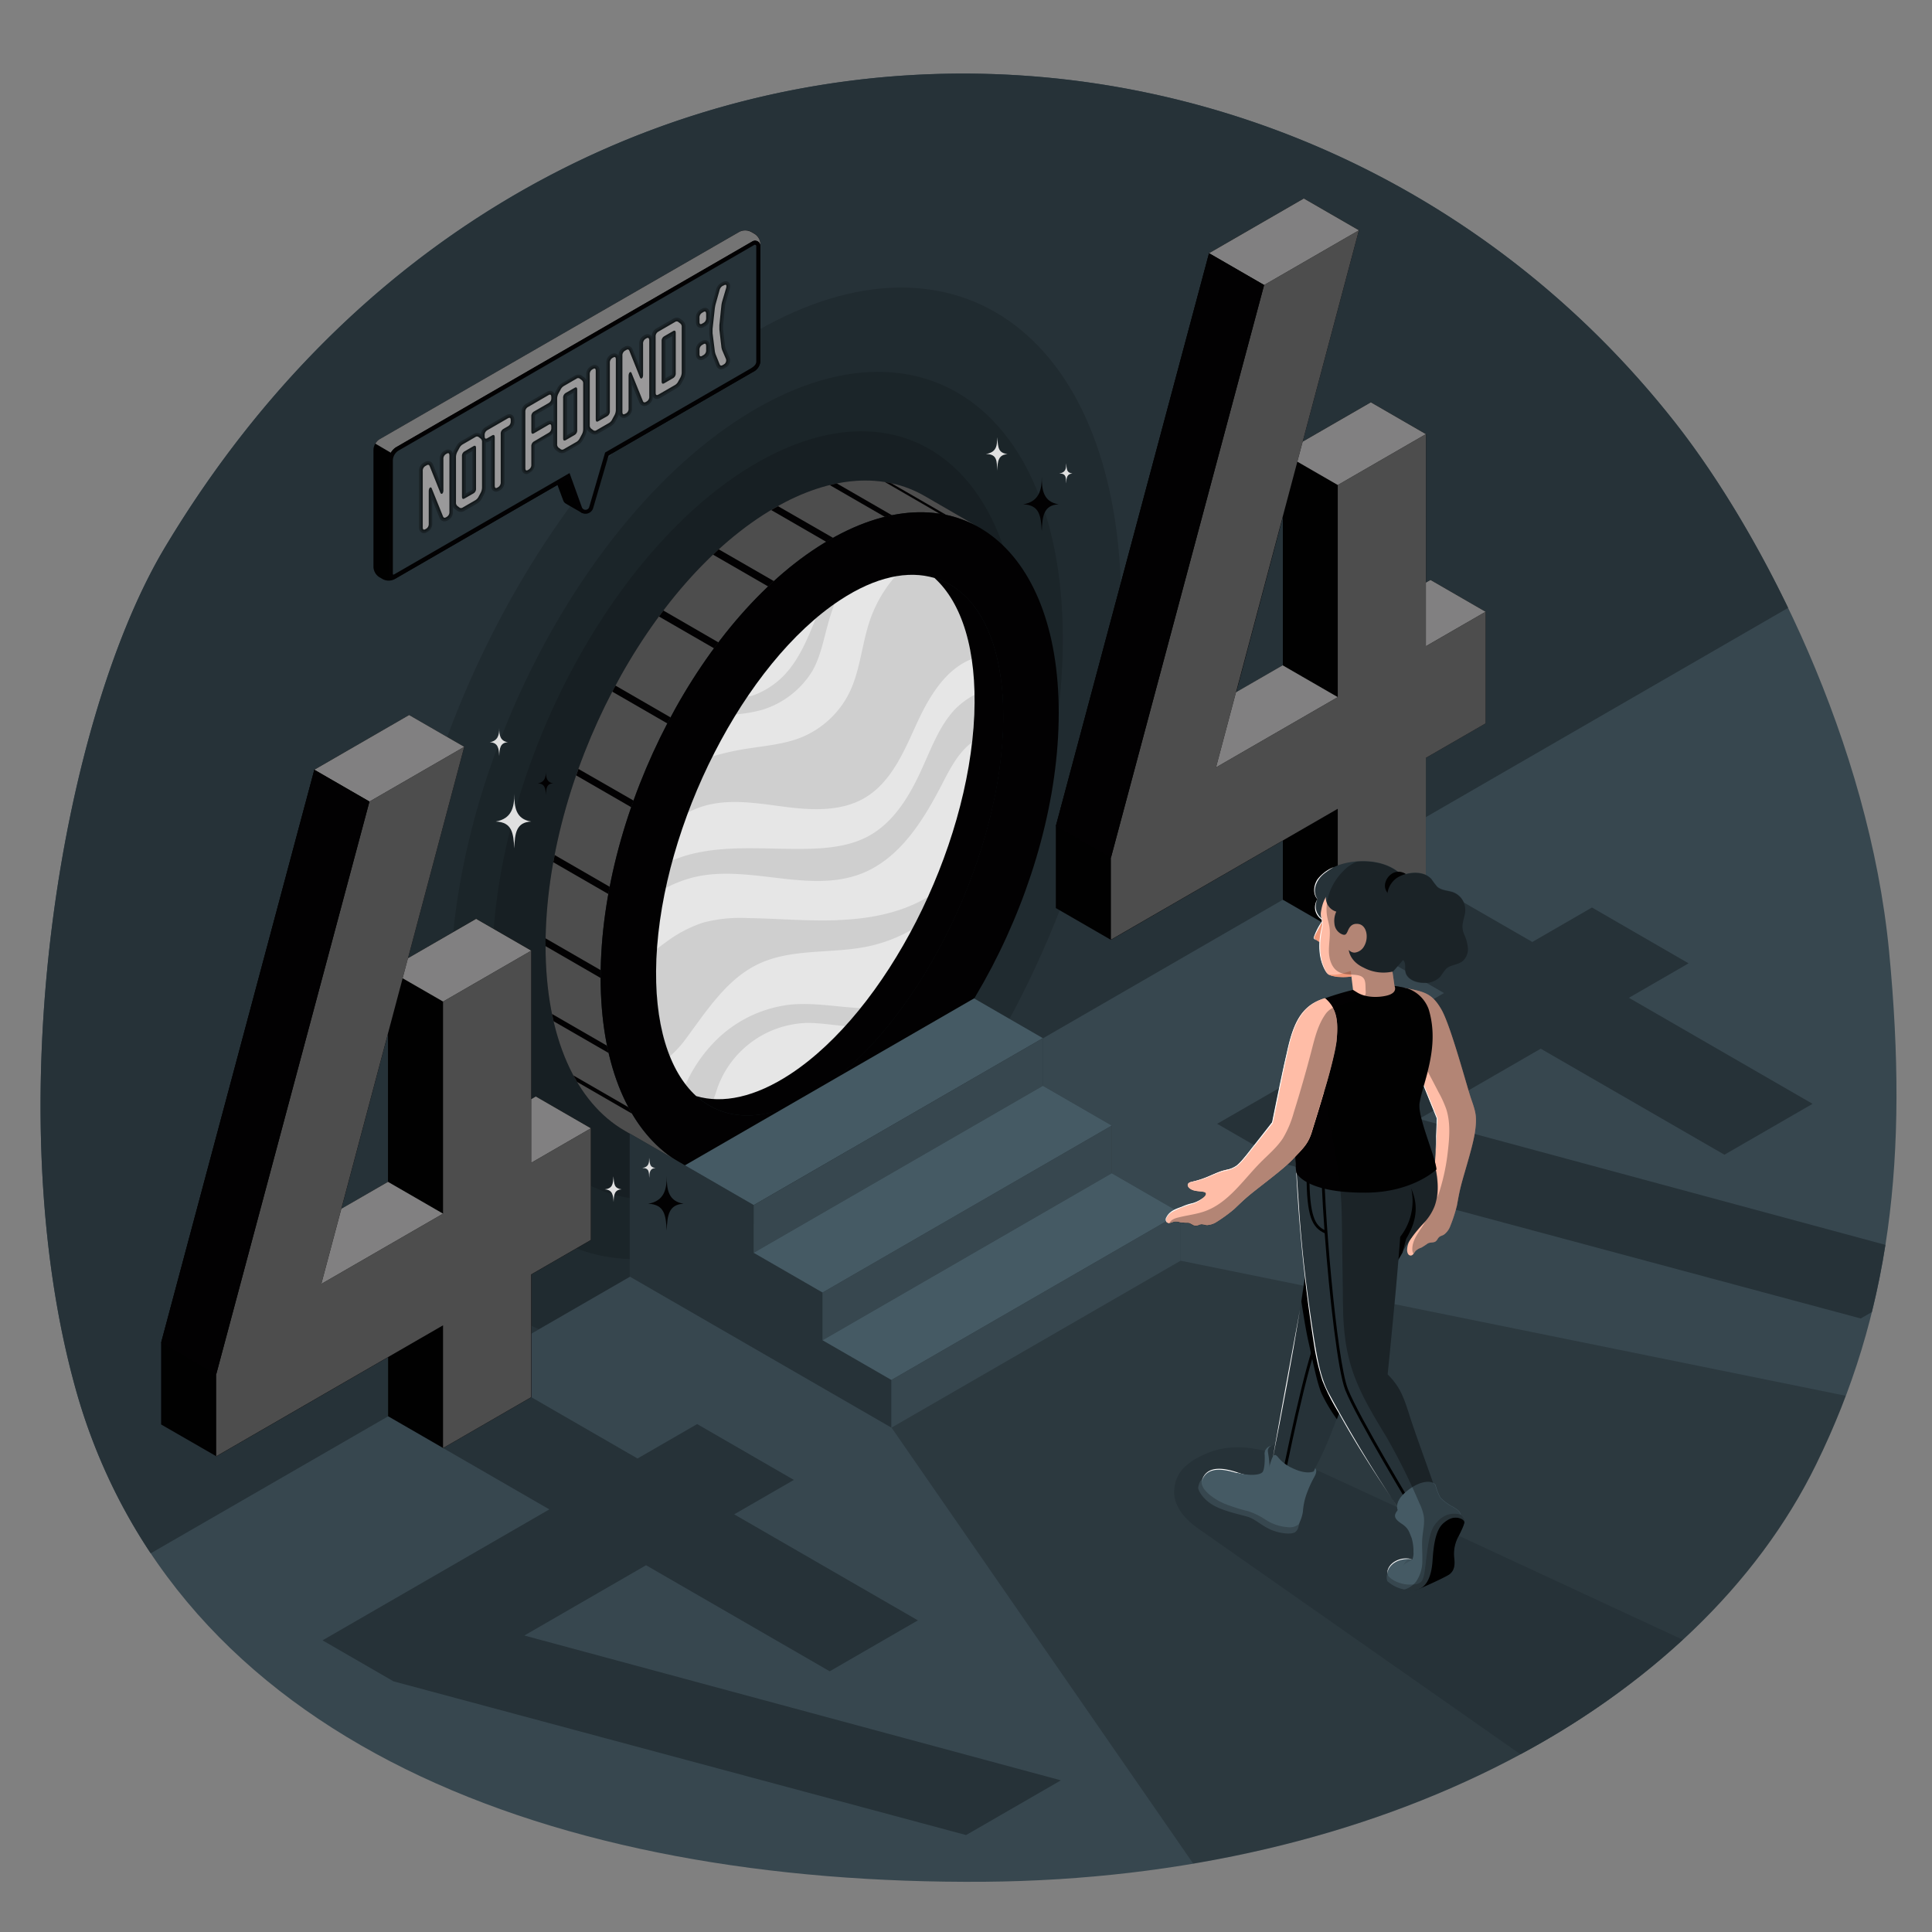 <svg xmlns="http://www.w3.org/2000/svg" viewBox="0 0 500 500"><rect x="0" y="0" width="500" height="500" fill="#808080" stroke="none"/><g id="freepik--Background--inject-34"><g id="freepik--background--inject-34"><path d="M488.89,246.17c-5.18-53.7-32.15-107.27-55.41-136.86C334.86-16.09,137-15.85,42.68,141.66,16.09,186.08-.6,284.85,19.15,357.9,44.42,451.4,144,487.81,254.74,487,358.21,486.15,439.57,441.16,470,379,489.09,340.13,494.07,299.87,488.89,246.17Z" style="fill:#37474f"></path><path d="M42.68,141.66C16.09,186.08-.6,284.85,19.15,357.9A148.64,148.64,0,0,0,39,402h0l110-63.47,93.7-54.09h0L462.76,157.32h0c-9.16-19-19.54-35.62-29.27-48C334.86-16.09,137-15.85,42.68,141.66Z" style="fill:#263238"></path></g></g><g id="freepik--Portal--inject-34"><g id="freepik--portal--inject-34"><path d="M305.54,326.27V313.93l-17.82-10.29V291.3L269.9,281V268.67l-17.81-10.29-77,42,20,11.49v12.34l17.82,10.28v12.35l17.82,10.28v12.35l78.06,112.81C386.09,469.23,445.1,429.87,470,379q4.32-8.82,7.69-17.77h0Z" style="fill:#020102;opacity:0.2"></path><path d="M195.78,85.7c-52.1,30-94.34,110.4-94.34,179.62,0,41.13,14.92,69.06,38,78.66l9.53-5.5,93.7-54.09h0l9.77-5.64c22.91-36.05,37.72-81,37.72-122C290.12,87.55,247.89,55.73,195.78,85.7Z" style="fill:#020102;opacity:0.15"></path><path d="M195.78,105.72c-43.78,25.2-79.27,92.76-79.27,150.93s35.49,84.91,79.27,59.73,79.28-92.77,79.28-150.94S239.57,80.53,195.78,105.72Z" style="fill:#020102;opacity:0.15"></path><path d="M195.78,119.83c-37.78,21.82-68.41,80.34-68.41,130.71s30.63,73.54,68.41,51.73,68.41-80.34,68.41-130.72S233.57,98,195.78,119.83Z" style="fill:#020102;opacity:0.15"></path><path d="M155.44,252.93c0-43.64,26.54-94.34,59.27-113.25,14.43-8.32,27.64-9.09,37.91-3.61l-13.31-7.7c-10.4-6-24-5.5-38.84,3.08-32.75,18.91-59.28,69.61-59.28,113.25,0,23.89,7.95,40.71,20.52,47.95,2.15,1.23,10.14,5.86,13.4,7.74C163,292.88,155.44,276.28,155.44,252.93Z" style="fill:#020102"></path><path d="M155.44,252.93c0-43.64,26.54-94.34,59.27-113.25,14.43-8.32,27.64-9.09,37.91-3.61l-13.31-7.7c-10.4-6-24-5.5-38.84,3.08-32.75,18.91-59.28,69.61-59.28,113.25,0,23.89,7.95,40.71,20.52,47.95,2.15,1.23,10.14,5.86,13.4,7.74C163,292.88,155.44,276.28,155.44,252.93Z" style="fill:#fff;opacity:0.3"></path><path d="M238,148.83c5.17,6.9,7.94,17.88,7.32,32.16-1.49,35-22.78,76.64-47.54,92.93-7.52,4.95-14.51,7-20.53,6.45,7.52,10,20.12,11.43,34.78,1.78,24.77-16.29,46.06-57.9,47.55-92.94C260.6,164.83,251.78,150.06,238,148.83Z" style="fill:#020102"></path><path d="M238,148.83c5.17,6.9,7.94,17.88,7.32,32.16-1.49,35-22.78,76.64-47.54,92.93-7.52,4.95-14.51,7-20.53,6.45,7.52,10,20.12,11.43,34.78,1.78,24.77-16.29,46.06-57.9,47.55-92.94C260.6,164.83,251.78,150.06,238,148.83Z" style="opacity:0.15"></path><path d="M170.54,159.55l14.25,8.23,1.14-1.53L171.68,158C171.29,158.53,170.92,159,170.54,159.55Z" style="fill:#020102"></path><path d="M164,207.21,149.7,199c-.2.55-.39,1.12-.58,1.68l14.25,8.23C163.57,208.33,163.75,207.76,164,207.21Z" style="fill:#020102"></path><path d="M229,124.74,243.26,133c.58.1,1.16.2,1.73.32l-14.26-8.23C230.16,124.94,229.58,124.83,229,124.74Z" style="fill:#020102"></path><path d="M157.45,231.38c.11-.62.23-1.25.35-1.87l-14.25-8.23c-.13.62-.25,1.24-.36,1.87Z" style="fill:#020102"></path><path d="M184.55,143.55l14.25,8.23c.49-.47,1-.94,1.48-1.39L186,142.16C185.53,142.61,185,143.08,184.55,143.55Z" style="fill:#020102"></path><path d="M157.52,272.52c-.13-.55-.25-1.11-.37-1.67l-.11-.25-14.18-8.19c.13.64.26,1.27.41,1.89Z" style="fill:#020102"></path><path d="M216.57,125.11c-.6.12-1.22.28-1.83.43L229,133.77c.62-.16,1.24-.3,1.85-.42Z" style="fill:#020102"></path><path d="M215.6,139.2,201.35,131c-.3.17-.59.31-.88.48l-.87.53,14.25,8.23.86-.53Z" style="fill:#020102"></path><path d="M158.46,179l14.25,8.23.84-1.56-14.25-8.23C159,177.94,158.73,178.46,158.46,179Z" style="fill:#020102"></path><path d="M163.57,288.22c-.32-.55-.62-1.1-.93-1.67l-14.24-8.22c.3.57.62,1.12.94,1.67Z" style="fill:#020102"></path><path d="M141.19,244.86l14.25,8.24v-.17c0-.61,0-1.24,0-1.86l-14.26-8.23c0,.62,0,1.25,0,1.86Z" style="fill:#020102"></path><path d="M214.71,139.68c-32.73,18.91-59.27,69.61-59.27,113.25s26.54,63.71,59.27,44.81S274,228.14,274,184.49,247.45,120.78,214.71,139.68Zm44.84,49.53c-1.49,35-22.78,76.64-47.55,92.93s-43.62,1.1-42.13-33.93,22.8-76.64,47.55-92.93S261.05,154.18,259.55,189.21Z" style="fill:#020102"></path><g style="opacity:0.15"><path d="M202.58,168.45c.48-.53.95-1.07,1.44-1.59l-3.75-16.47c-.5.45-1,.91-1.48,1.38Z"></path><path d="M213.84,140.2v17.66c.58-.45,1.16-.89,1.75-1.31V139.19l-.88.49Z"></path><path d="M225.89,150.84c.64-.25,1.28-.48,1.91-.68l3-16.82c-.61.12-1.23.26-1.85.41Z"></path><path d="M177.57,211.61l.63-1.66L164,207.2c-.2.56-.4,1.12-.59,1.68Z"></path><path d="M184.3,196l.8-1.6-11.56-8.74-.83,1.57Z"></path><path d="M271.57,163.53,259,175.32c.1.7.19,1.41.27,2.15l12.81-12C271.89,164.83,271.74,164.17,271.57,163.53Z"></path><path d="M170.3,242.5l-14.84,8.56c0,.63,0,1.25,0,1.87v.17l14.66-8.46C170.15,243.93,170.23,243.21,170.3,242.5Z"></path><path d="M172.7,228c.15-.63.31-1.26.46-1.9l-15.37,3.39c-.12.62-.24,1.25-.35,1.87Z"></path><path d="M237.7,148.82c.61.05,1.2.12,1.78.22L245,133.27c-.58-.12-1.16-.23-1.75-.33Z"></path><path d="M255.14,161.94c.28.59.55,1.21.81,1.84l10.3-13.87c-.31-.56-.64-1.1-1-1.63Z"></path><path d="M247.86,152.65c.47.36.93.74,1.38,1.15L257,138.94c-.47-.37-.94-.72-1.43-1.06Z"></path><path d="M192.67,181.44l1.08-1.63-7.83-13.57-1.14,1.54Z"></path><path d="M227.15,268.63c-.47.55-1,1.08-1.43,1.6l3.75,16.52c.5-.45,1-.94,1.48-1.41Z"></path><path d="M245.74,240.22c-.26.54-.53,1.07-.8,1.6l11.59,8.76.81-1.59Z"></path><path d="M237.28,255.2l-1.08,1.64,7.85,13.6c.38-.51.77-1,1.14-1.53Z"></path><path d="M252.42,224.23c-.2.56-.39,1.12-.6,1.67l14.2,2.74c.2-.56.39-1.12.58-1.68Z"></path><path d="M257.11,207.64c-.13.63-.26,1.26-.41,1.88L272,206.17c.11-.63.21-1.25.32-1.87Z"></path><path d="M274,182.65,259.44,191c0,.7-.09,1.4-.14,2.11L274,184.66v-.17C274,183.87,274,183.26,274,182.65Z"></path><path d="M215.59,297.21V279.57c-.58.45-1.17.89-1.75,1.31v17.36l.87-.5C215,297.57,215.3,297.38,215.59,297.21Z"></path><path d="M173.81,274.44c-.27-.61-.53-1.24-.78-1.9l-10.39,14c.3.57.62,1.13.94,1.67Z"></path><path d="M180.94,284.29c-.46-.38-.91-.78-1.35-1.21L171.79,298c.46.38.93.74,1.41,1.09Z"></path><path d="M203.2,286.73c-.64.24-1.27.45-1.9.65l-3,16.77c.62-.12,1.24-.25,1.86-.4Z"></path><path d="M191.15,288.56c-.6-.06-1.18-.15-1.76-.26L183.93,304c.58.14,1.16.25,1.74.35Z"></path><path d="M170.27,260.61c-.08-.72-.15-1.46-.21-2.21l-13,12.13c.14.67.28,1.33.43,2Z"></path></g><polygon points="230.71 369.48 162.97 330.37 162.97 293.34 177.23 301.57 195.07 311.88 195.07 324.22 212.89 334.5 212.89 346.85 230.71 357.13 230.71 369.48" style="fill:#263238"></polygon><polygon points="177.25 301.59 252.09 258.38 269.9 268.67 195.07 311.88 177.25 301.59" style="fill:#455a64"></polygon><polygon points="195.07 311.88 195.07 324.22 269.9 281.01 269.9 268.67 195.07 311.88" style="fill:#37474f"></polygon><polygon points="195.07 324.22 269.9 281.01 287.72 291.3 212.89 334.5 195.07 324.22" style="fill:#455a64"></polygon><polygon points="212.89 334.5 212.89 346.85 287.72 303.64 287.72 291.3 212.89 334.5" style="fill:#37474f"></polygon><polygon points="212.89 346.85 287.72 303.64 305.54 313.93 230.71 357.13 212.89 346.85" style="fill:#455a64"></polygon><polygon points="230.71 357.13 230.71 369.48 305.54 326.27 305.54 313.93 230.71 357.13" style="fill:#37474f"></polygon><path d="M252.14,185c-1.49,35-22.79,76.64-47.55,92.94-9.2,6.05-17.58,7.76-24.42,5.71-7-6.39-11-18.63-10.3-35.42,1.5-35,22.8-76.64,47.55-92.93,9.21-6.06,17.61-7.76,24.44-5.7C248.9,156,252.86,168.2,252.14,185Z" style="fill:#020102"></path><path d="M252.14,185c-1.49,35-22.79,76.64-47.55,92.94-9.2,6.05-17.58,7.76-24.42,5.71-7-6.39-11-18.63-10.3-35.42,1.5-35,22.8-76.64,47.55-92.93,9.21-6.06,17.61-7.76,24.44-5.7C248.9,156,252.86,168.2,252.14,185Z" style="fill:#fff;opacity:0.9"></path><path d="M204.48,260a32.52,32.52,0,0,0-20.16,10.25,37.89,37.89,0,0,0-6.88,10.39,23.77,23.77,0,0,0,2.73,3,20.26,20.26,0,0,0,4.52.78c.4-1,.7-2.05,1.05-3.06a25.4,25.4,0,0,1,22.74-16.61c3.43-.09,6.83.53,10.24.8,1.35-1.49,2.67-3,4-4.64C216.68,260.6,210.45,259.4,204.48,260ZM203,208.79c7,.91,14.64,1.3,20.76-2.28,6.93-4.06,10.22-12.11,13.56-19.4,3.11-6.77,7.36-13.92,14.15-16.54-1.41-9.47-4.79-16.6-9.62-21a21.52,21.52,0,0,0-10.13-.43,34.2,34.2,0,0,0-7.22,13.44c-1.6,5.6-2.16,11.55-4.73,16.76a24,24,0,0,1-12.49,11.53c-4.28,1.7-8.93,2.11-13.48,2.81a69.34,69.34,0,0,0-9.39,2.06,145.35,145.35,0,0,0-6.34,14.51,24.93,24.93,0,0,1,3.82-1.57C188.68,206.59,196,207.89,203,208.79Zm7.16-35c2.24-3.87,3-8.38,4.23-12.69.44-1.61,1-3.18,1.52-4.75q-2.4,1.69-4.76,3.68c-2.26,5.49-4.46,11-8.63,15.14a21.33,21.33,0,0,1-7.45,4.74,8.47,8.47,0,0,1-1.62.37q-1.53,2.25-3,4.6a38.12,38.12,0,0,0,6.68-1.14A23.2,23.2,0,0,0,210.17,173.76Zm42,6.07a19.64,19.64,0,0,0-5.24,3.95c-3.72,4.08-5.72,9.37-8,14.41-3.18,7.18-7.33,14.49-14.24,18.21-4.6,2.47-10,3.09-15.17,3.23-9.85.27-19.85-1-29.48,1.11a34.13,34.13,0,0,0-6.06,1.93q-1,3.59-1.75,7.15a32.81,32.81,0,0,1,7.07-2.75c14.23-3.6,30,4.3,43.63-1,10-3.91,16.09-13.84,21-23.38,2-3.89,4.15-8,7.6-10.58q.4-3.57.56-7.08C252.21,183.21,252.23,181.5,252.2,179.83Zm-35.5,58.29c-7.7.28-15.39-.44-23.09-.55a37.82,37.82,0,0,0-11.72,1.2,33.64,33.64,0,0,0-9.32,4.89c-.87.62-1.71,1.26-2.54,1.91-.06.89-.12,1.77-.16,2.64-.43,10.15.86,18.62,3.49,25.16a27.37,27.37,0,0,0,4.5-5c5.29-7.15,10.39-15.06,18.41-18.89,8.61-4.11,18.76-2.64,28.12-4.52A39,39,0,0,0,236,240.58q2.22-4.16,4.19-8.48c-.4.24-.81.47-1.22.7C232.2,236.51,224.39,237.84,216.7,238.12Z" style="fill:#020102;opacity:0.1"></path></g></g><g id="freepik--Sparkles--inject-34"><g id="freepik--sparkles--inject-34"><path d="M269.61,123.37c0,3.4-.64,6.42-4.8,7.15,4.26.18,4.56,3,4.8,6.94.14-3.91.51-6.76,4.37-6.94C270,129.86,269.61,126.77,269.61,123.37Z" style="fill:#020102"></path><path d="M172.55,304.38c0,3.4-.64,6.42-4.8,7.15,4.26.18,4.56,3,4.8,6.94.14-3.92.51-6.76,4.37-6.94C172.92,310.86,172.55,307.78,172.55,304.38Z" style="fill:#020102"></path><path d="M141.28,199.62c0,1.49-.28,2.8-2.1,3.12,1.86.08,2,1.33,2.1,3,.06-1.71.22-3,1.91-3C141.44,202.45,141.28,201.11,141.28,199.62Z" style="fill:#020102"></path><path d="M133.1,205.47c0,3.39-.65,6.41-4.8,7.14,4.26.18,4.56,3,4.8,6.95.13-3.92.5-6.76,4.37-6.95C133.47,212,133.1,208.86,133.1,205.47Z" style="fill:#e0e0e0"></path><path d="M129.2,188.43c0,1.75-.33,3.29-2.46,3.67,2.18.09,2.34,1.55,2.46,3.56.07-2,.26-3.47,2.25-3.56C129.39,191.76,129.2,190.18,129.2,188.43Z" style="fill:#e0e0e0"></path><path d="M258.06,113.15c0,2-.05,3.9-2.92,4.35,3,0,2.8,1.87,2.95,4.27.08-2.4.29-4.12,2.66-4.23C258.3,117.13,258.37,116,258.06,113.15Z" style="fill:#e0e0e0"></path><path d="M283,205.7c-.21,3.75-.51,5.37-3.9,5.82,3.45.19,3.74,2.48,3.94,5.67.11-3.19.39-5.51,3.54-5.67C283.34,211,283.26,209.5,283,205.7Z" style="fill:#e0e0e0"></path><path d="M158.77,304.41c-.12,2.19-.29,3.13-2.27,3.4,2,.11,2.18,1.43,2.3,3.29.06-1.86.22-3.21,2.06-3.29C159,307.49,158.92,306.63,158.77,304.41Z" style="fill:#e0e0e0"></path><path d="M275.92,119.89c0,1.21,0,2.37-1.77,2.64,1.84,0,1.7,1.13,1.79,2.58.05-1.45.17-2.49,1.6-2.56C276.06,122.3,276.1,121.62,275.92,119.89Z" style="fill:#e0e0e0"></path><path d="M279.69,216.6c0,1.2,0,2.36-1.77,2.63,1.83,0,1.69,1.14,1.78,2.59.05-1.45.18-2.5,1.61-2.56C279.83,219,279.87,218.32,279.69,216.6Z" style="fill:#e0e0e0"></path><path d="M168,299.64c0,1.2,0,2.36-1.77,2.63,1.84,0,1.7,1.13,1.79,2.58.05-1.45.18-2.49,1.61-2.56C168.17,302.05,168.21,301.36,168,299.64Z" style="fill:#e0e0e0"></path></g></g><g id="freepik--number-2--inject-34"><path id="freepik--Shadow--inject-34" d="M367.25,289.58l31.49-18.18,47.54,27.44,22.81-13.17-47.53-27.44L437,249.31l-25-14.45-15.44,8.92L369,227.89l-22.82,13.18L373.71,257,315,290.84l18.37,10.6,148.18,39.78,2.88-1.66q2.12-8.52,3.51-17.39Z" style="fill:#263238"></path><g id="freepik--4--inject-34"><path d="M370.21,150.09l-1.18.68V112.35l-14.26-8.23L337.13,114.3l14.55-54.7-14.25-8.23L312.9,65.53,273.26,213.75V235l14.25,8.23L332,217.53v15.31l14.26,8.23L369,227.89V196.13l15.43-8.91v-28.9ZM332,172.18l-12.07,7L332,133.76Z" style="fill:#020102"></path><path d="M370.21,150.09l-1.18.68V112.35l-14.26-8.23L337.13,114.3l14.55-54.7-14.25-8.23L312.9,65.53,273.26,213.75V235l14.25,8.23L332,217.53v15.31l14.26,8.23L369,227.89V196.13l15.43-8.91v-28.9ZM332,172.18l-12.07,7L332,133.76Z" style="opacity:0.3"></path><polygon points="369.02 167.23 369.02 112.35 346.21 125.52 346.21 180.41 314.71 198.59 351.68 59.6 327.15 73.76 287.51 221.98 287.51 243.19 346.21 209.31 346.21 241.07 369.02 227.89 369.02 196.13 384.46 187.22 384.46 158.32 369.02 167.23" style="fill:#020102"></polygon><polygon points="369.02 167.23 369.02 112.35 346.21 125.52 346.21 180.41 314.71 198.59 351.68 59.6 327.15 73.76 287.51 221.98 287.51 243.19 346.21 209.31 346.21 241.07 369.02 227.89 369.02 196.13 384.46 187.22 384.46 158.32 369.02 167.23" style="fill:#fff;opacity:0.3"></polygon><polygon points="351.68 59.6 337.43 51.37 312.9 65.53 327.15 73.76 351.68 59.6" style="fill:#020102"></polygon><polygon points="351.68 59.6 337.43 51.37 312.9 65.53 327.15 73.76 351.68 59.6" style="fill:#fff;opacity:0.5"></polygon><polygon points="354.77 104.12 369.02 112.35 346.21 125.52 335.75 119.48 337.13 114.3 354.77 104.12" style="fill:#020102"></polygon><polygon points="354.77 104.12 369.02 112.35 346.21 125.52 335.75 119.48 337.13 114.3 354.77 104.12" style="fill:#fff;opacity:0.5"></polygon><polygon points="346.21 180.41 331.95 172.18 319.88 179.15 314.71 198.59 346.21 180.41" style="fill:#020102"></polygon><polygon points="346.21 180.41 331.95 172.18 319.88 179.15 314.71 198.59 346.21 180.41" style="fill:#fff;opacity:0.5"></polygon><polygon points="384.46 158.32 370.21 150.09 369.02 150.77 369.02 167.23 384.46 158.32" style="fill:#020102"></polygon><polyline points="369.02 167.23 384.46 158.32 370.21 150.09 369.02 150.77 369.02 167.23" style="fill:#fff;opacity:0.5"></polyline><polygon points="287.51 221.98 273.26 213.75 312.9 65.53 327.15 73.76 287.51 221.98" style="fill:#020102"></polygon><polygon points="287.51 221.98 273.26 213.75 312.9 65.53 327.15 73.76 287.51 221.98" style="opacity:0.15"></polygon></g></g><g id="freepik--number-1--inject-34"><polygon id="freepik--shadow--inject-34" points="205.45 383 180.42 368.55 164.99 377.46 137.48 361.58 114.66 374.75 142.17 390.63 83.47 424.52 101.84 435.13 250.03 474.91 274.56 460.75 135.7 423.27 167.2 405.08 214.73 432.53 237.55 419.35 190.01 391.91 205.45 383" style="fill:#263238"></polygon><g id="freepik--4--inject-34"><path d="M138.66,283.77l-1.18.69V246l-14.26-8.23L105.58,248l14.55-54.7-14.25-8.23L81.35,199.21,41.71,347.44v21.21L56,376.88l44.45-25.66v15.3l14.25,8.23,22.82-13.17V329.81l15.43-8.91V292Zm-38.25,22.09-12.07,7,12.07-45.38Z" style="fill:#020102"></path><path d="M138.66,283.77l-1.18.69V246l-14.26-8.23L105.58,248l14.55-54.7-14.25-8.23L81.35,199.21,41.71,347.44v21.21L56,376.88l44.45-25.66v15.3l14.25,8.23,22.82-13.17V329.81l15.43-8.91V292Zm-38.25,22.09-12.07,7,12.07-45.38Z" style="opacity:0.3"></path><polygon points="137.48 300.92 137.48 246.03 114.66 259.2 114.66 314.09 83.16 332.27 120.14 193.28 95.61 207.44 55.96 355.66 55.96 376.88 114.66 342.99 114.66 374.75 137.48 361.58 137.48 329.81 152.91 320.9 152.91 292 137.48 300.92" style="fill:#020102"></polygon><polygon points="137.48 300.92 137.48 246.03 114.66 259.2 114.66 314.09 83.16 332.27 120.14 193.28 95.61 207.44 55.96 355.66 55.96 376.88 114.66 342.99 114.66 374.75 137.48 361.58 137.48 329.81 152.91 320.9 152.91 292 137.48 300.92" style="fill:#fff;opacity:0.3"></polygon><polygon points="120.14 193.28 105.88 185.05 81.35 199.21 95.61 207.44 120.14 193.28" style="fill:#020102"></polygon><polygon points="120.14 193.28 105.88 185.05 81.35 199.21 95.61 207.44 120.14 193.28" style="fill:#fff;opacity:0.5"></polygon><polygon points="123.22 237.8 137.48 246.03 114.66 259.2 104.2 253.17 105.58 247.99 123.22 237.8" style="fill:#020102"></polygon><polygon points="123.22 237.8 137.48 246.03 114.66 259.2 104.2 253.17 105.58 247.99 123.22 237.8" style="fill:#fff;opacity:0.5"></polygon><polygon points="114.66 314.09 100.41 305.86 88.34 312.83 83.16 332.27 114.66 314.09" style="fill:#020102"></polygon><polygon points="114.66 314.09 100.41 305.86 88.34 312.83 83.16 332.27 114.66 314.09" style="fill:#fff;opacity:0.5"></polygon><polygon points="152.91 292 138.66 283.77 137.48 284.46 137.48 300.92 152.91 292" style="fill:#020102"></polygon><polyline points="137.48 300.92 152.91 292 138.66 283.77 137.48 284.46 137.48 300.92" style="fill:#fff;opacity:0.5"></polyline><polygon points="55.96 355.66 41.71 347.44 81.35 199.21 95.61 207.44 55.96 355.66" style="fill:#020102"></polygon><polygon points="55.96 355.66 41.71 347.44 81.35 199.21 95.61 207.44 55.96 355.66" style="opacity:0.15"></polygon></g></g><g id="freepik--speech-bubble--inject-34"><g id="freepik--speech-bubble--inject-34"><g id="freepik--speech-bubble--inject-34"><path d="M153.37,113.46c.58-2.74-10.59,3.71-11.17,6.45l3.6,9.69a1.49,1.49,0,0,0,.6.7c.79.49,3.7,2.13,3.95,2.28a1.55,1.55,0,0,0,2.3-.85l4.67-16C157.61,114.39,153.37,113.46,153.37,113.46Z" style="fill:#020102"></path><path d="M153.37,113.46c.58-2.74-10.59,3.71-11.17,6.45l3.6,9.69a1.49,1.49,0,0,0,.6.7c.79.49,3.7,2.13,3.95,2.28a1.55,1.55,0,0,0,2.3-.85l4.67-16C157.61,114.39,153.37,113.46,153.37,113.46Z" style="opacity:0.25"></path><path d="M191.35,60l-93.2,53.76a3.33,3.33,0,0,0-1.49,2.6v30.41a3.28,3.28,0,0,0,1.5,2.59l.93.54a3.34,3.34,0,0,0,3,0L195.29,96a3.29,3.29,0,0,0,1.5-2.59V63.08a3.28,3.28,0,0,0-1.5-2.59l-.94-.54A3.34,3.34,0,0,0,191.35,60Z" style="fill:#020102"></path><path d="M191.35,60l-93.2,53.76a3.33,3.33,0,0,0-1.49,2.6v30.41a3.28,3.28,0,0,0,1.5,2.59l.93.54a3.34,3.34,0,0,0,3,0L195.29,96a3.29,3.29,0,0,0,1.5-2.59V63.08a3.28,3.28,0,0,0-1.5-2.59l-.94-.54A3.34,3.34,0,0,0,191.35,60Z" style="opacity:0.25"></path><path d="M196.79,63.08v.59a1.38,1.38,0,0,0-2.07-1.2l-92.06,53.18a4.05,4.05,0,0,0-1.51,1.51s0,0,0,0l-4-2.34a3,3,0,0,1,1.08-1.14L191.35,60a3.34,3.34,0,0,1,3,0l.94.54A3.28,3.28,0,0,1,196.79,63.08Z" style="fill:#020102"></path><path d="M196.79,63.08v.59a1.38,1.38,0,0,0-2.07-1.2l-92.06,53.18a4.05,4.05,0,0,0-1.51,1.51s0,0,0,0l-4-2.34a3,3,0,0,1,1.08-1.14L191.35,60a3.34,3.34,0,0,1,3,0l.94.54A3.28,3.28,0,0,1,196.79,63.08Z" style="fill:#fff;opacity:0.45"></path><path d="M195.41,62.82a.79.79,0,0,0-.42.12l-92.06,53.18a3.59,3.59,0,0,0-1.79,3.11v29.08c0,.29,0,.94.6.94a1.36,1.36,0,0,0,.66-.21l44.72-25.83,3,8.28a1.56,1.56,0,0,0,2.91-.14l4-13.88,37.4-21.59c1.25-.71,1.8-1.44,1.8-2.35V63.67A.85.85,0,0,0,195.41,62.82Z" style="fill:#263238"></path><path d="M101.74,149.79c-.69,0-1.14-.58-1.14-1.48V119.23a4.13,4.13,0,0,1,2.06-3.57l92.06-53.18a1.33,1.33,0,0,1,.69-.19,1.39,1.39,0,0,1,1.38,1.38V93.53a3.42,3.42,0,0,1-2.07,2.82l-37.21,21.48-4,13.67a2.07,2.07,0,0,1-1.89,1.46,2.09,2.09,0,0,1-2-1.25L146.83,124l-44.16,25.51A1.87,1.87,0,0,1,101.74,149.79Zm93.67-86.43a.28.28,0,0,0-.15,0L103.2,116.58a3.08,3.08,0,0,0-1.53,2.65v29.08a.88.88,0,0,0,.08.42,1.12,1.12,0,0,0,.38-.15l45.27-26.15,3.2,8.88a1,1,0,0,0,1.9-.13l4.1-14.06.18-.11,37.4-21.59c1.35-.78,1.54-1.39,1.54-1.89V63.67A.32.32,0,0,0,195.41,63.36Z" style="fill:#020102"></path></g><path d="M109.74,138c-.59,0-1.29-.41-1.29-1.58V121.92a2.35,2.35,0,0,1,1.16-2.15l.34-.2a1.74,1.74,0,0,1,.84-.24,1.39,1.39,0,0,1,1.31,1l1.7,4.25v-5.73a2.36,2.36,0,0,1,1.16-2.15l.19-.11a1.64,1.64,0,0,1,.82-.24,1.24,1.24,0,0,1,1.22,1,5.6,5.6,0,0,1,.31-.79l.55-1a3.16,3.16,0,0,1,1.2-1.32l3.31-1.91a1.84,1.84,0,0,1,.93-.27,1.54,1.54,0,0,1,1,.36h0a2.35,2.35,0,0,1,1.15-1.88l5.38-3.1a1.59,1.59,0,0,1,.82-.25c.6,0,1.29.42,1.29,1.61V109a2.31,2.31,0,0,1-1.16,2.1l-1.22.71c-.08,0-.21.12-.21.5v12.42a2.36,2.36,0,0,1-1.15,2.15l-.19.11a1.7,1.7,0,0,1-.82.24c-.63,0-1.29-.42-1.29-1.6V113.94l-.5.29a1.62,1.62,0,0,1-.83.25h-.06v11.68a3.92,3.92,0,0,1-.44,1.76l-.55,1.06a3.13,3.13,0,0,1-1.2,1.31l-3.29,1.9a1.85,1.85,0,0,1-1,.28,1.5,1.5,0,0,1-.93-.32l-.57-.42a1.69,1.69,0,0,1-.51-.65v1.37a2.32,2.32,0,0,1-1.16,2.12l-.19.11a1.63,1.63,0,0,1-.84.25,1.39,1.39,0,0,1-1.3-1l-1.86-4.6v6.15a2.34,2.34,0,0,1-1.16,2.13l-.19.11A1.64,1.64,0,0,1,109.74,138Zm11-20.39c-.07,0-.2.12-.2.48v9.66l1.54-.88c.07,0,.2-.12.2-.48v-9.66Zm15.55,5.08c-.59,0-1.29-.41-1.29-1.58V106.63a2.36,2.36,0,0,1,1.16-2.13l5.37-3.09a1.56,1.56,0,0,1,.82-.25,1.22,1.22,0,0,1,1.15.79,4.25,4.25,0,0,1,.21-.49l.55-1a3.1,3.1,0,0,1,1.2-1.32l3.31-1.91a1.81,1.81,0,0,1,.93-.27,1.53,1.53,0,0,1,1,.35l.51.39a1.73,1.73,0,0,1,.52.66V96.94a2.34,2.34,0,0,1,1.16-2.13l.19-.11a1.64,1.64,0,0,1,.82-.24c.59,0,1.29.41,1.29,1.58v11.73l1.53-.89c.08,0,.21-.12.21-.5V93.94A2.34,2.34,0,0,1,158,91.81l.19-.11a1.64,1.64,0,0,1,.82-.24,1.2,1.2,0,0,1,1.08.65v0a2.35,2.35,0,0,1,1.16-2.15l.34-.19a1.59,1.59,0,0,1,.83-.25,1.39,1.39,0,0,1,1.32,1l1.7,4.25V89a2.35,2.35,0,0,1,1.16-2.14l.18-.11a1.61,1.61,0,0,1,.82-.25,1.21,1.21,0,0,1,1.09.67v0A2.34,2.34,0,0,1,169.89,85l4.34-2.5a1.89,1.89,0,0,1,.94-.28,1.56,1.56,0,0,1,1,.36l.51.39a2,2,0,0,1,.72,1.67V96.32a4,4,0,0,1-.44,1.77l-.55,1a3.19,3.19,0,0,1-1.21,1.32L170.84,103a1.7,1.7,0,0,1-.82.24,1.2,1.2,0,0,1-1.09-.65v0a2.35,2.35,0,0,1-1.15,2.13l-.19.1a1.63,1.63,0,0,1-.85.25,1.39,1.39,0,0,1-1.29-.94l-1.87-4.61v6.16a2.34,2.34,0,0,1-1.15,2.12l-.19.11a1.62,1.62,0,0,1-.83.25,1.24,1.24,0,0,1-1.22-1,4.08,4.08,0,0,1-.3.77l-.55,1a3.1,3.1,0,0,1-1.2,1.34l-3.29,1.9a1.9,1.9,0,0,1-.94.27,1.55,1.55,0,0,1-1-.35l-.53-.4a1.83,1.83,0,0,1-.52-.66,3.91,3.91,0,0,1-.44,1.75l-.55,1a3.16,3.16,0,0,1-1.2,1.32l-3.29,1.9a2,2,0,0,1-1,.28,1.55,1.55,0,0,1-.94-.32l-.56-.43a2,2,0,0,1-.72-1.67v-2.82a2.22,2.22,0,0,1-.78.74l-3.82,2.21c-.08.05-.2.12-.2.48v4.67a2.34,2.34,0,0,1-1.16,2.13l-.19.11A1.64,1.64,0,0,1,136.26,122.7Zm10.63-20.19c-.08,0-.2.12-.2.48v9.66l1.53-.89c.08,0,.21-.12.21-.48v-9.66Zm-3.66,1.86a2.16,2.16,0,0,1-.78.75l-3.82,2.2c-.08.05-.2.12-.2.48v3.12l3.07-1.77a1.56,1.56,0,0,1,.82-.25,1.19,1.19,0,0,1,.91.41Zm29.16-16.54c-.09,0-.2.12-.2.48v9.61l1.53-.88c.08,0,.21-.12.21-.48V87Zm14.29,7.78a1.41,1.41,0,0,1-1.34-1l-.94-2.45a4.7,4.7,0,0,1-.28-1.15l-.58-4.56c0-.37,0-.58,0-.67s0-.34,0-.66l.58-5.27a9.66,9.66,0,0,1,.25-1.35l.95-3.56a2.73,2.73,0,0,1,1.23-1.69l.34-.19a1.62,1.62,0,0,1,.83-.25h.21l.17,0a1.24,1.24,0,0,1,.81,1.26,2.67,2.67,0,0,1-.1.73l-1,3.38a6.14,6.14,0,0,0-.21,1.07l-.51,5c0,.23,0,.4,0,.49s0,.25,0,.47l.51,4.37a2.32,2.32,0,0,0,.17.69l1,2.26a2.1,2.1,0,0,1,.14.76,2.15,2.15,0,0,1-.27,1,2,2,0,0,1-.8.81l-.34.2a1.61,1.61,0,0,1-.82.24Zm-5.33-2.42c-.59,0-1.27-.4-1.27-1.54v-1a2.36,2.36,0,0,1,1.15-2.17l.36-.21a1.67,1.67,0,0,1,.82-.24c.62,0,1.29.42,1.29,1.62v1a2.3,2.3,0,0,1-1.16,2.08l-.36.2A1.62,1.62,0,0,1,181.35,93.19Zm0-8.33c-.59,0-1.27-.41-1.27-1.55v-1a2.37,2.37,0,0,1,1.15-2.17l.36-.21a1.64,1.64,0,0,1,.82-.24c.62,0,1.29.43,1.29,1.63v1a2.29,2.29,0,0,1-1.16,2.08l-.36.21A1.62,1.62,0,0,1,181.35,84.86Z" style="fill:#020102;opacity:0.3"></path><path d="M109.74,137.54c-.19,0-.81-.08-.81-1.11V121.92a1.86,1.86,0,0,1,.92-1.74l.34-.2a1.21,1.21,0,0,1,.6-.18.94.94,0,0,1,.87.68l2.61,6.52a1,1,0,0,0,0-.18v-8a1.86,1.86,0,0,1,.92-1.74l.19-.11a1.18,1.18,0,0,1,.58-.18c.19,0,.81.09.81,1.13v14.52a1.85,1.85,0,0,1-.92,1.71l-.19.11a1.21,1.21,0,0,1-.6.18.91.91,0,0,1-.86-.65L111.44,127c0,.06,0,.13,0,.19v8.38a1.86,1.86,0,0,1-.92,1.72l-.18.11A1.24,1.24,0,0,1,109.74,137.54Zm9.53-5.55a1,1,0,0,1-.65-.22l-.56-.42a1.54,1.54,0,0,1-.53-1.3V118.34a3.39,3.39,0,0,1,.39-1.55l.55-1.05a2.76,2.76,0,0,1,1-1.13l3.3-1.9a1.41,1.41,0,0,1,.7-.21,1,1,0,0,1,.68.25l.53.4a1.52,1.52,0,0,1,.53,1.29v11.72a3.45,3.45,0,0,1-.39,1.55l-.55,1a2.67,2.67,0,0,1-1,1.12l-3.29,1.9a1.41,1.41,0,0,1-.71.21Zm1.21-14.78a.91.91,0,0,0-.45.89s0,10.46,0,10.48l2.24-1.29a.91.91,0,0,0,.45-.89s0-10.46,0-10.49Zm7.9,9.57c-.25,0-.82-.11-.82-1.13V113.12l-1.21.7a1.21,1.21,0,0,1-.59.18c-.19,0-.8-.08-.8-1.09v-.25a1.86,1.86,0,0,1,.92-1.73l5.38-3.11a1.18,1.18,0,0,1,.58-.18c.19,0,.81.08.81,1.13V109a1.83,1.83,0,0,1-.91,1.69l-1.23.71a.92.92,0,0,0-.44.91v12.42a1.86,1.86,0,0,1-.92,1.74l-.19.11a1.18,1.18,0,0,1-.58.18Zm7.88-4.55c-.19,0-.81-.08-.81-1.11V106.63a1.86,1.86,0,0,1,.92-1.72l5.36-3.09a1.14,1.14,0,0,1,.59-.18c.19,0,.81.08.81,1.1V103a1.85,1.85,0,0,1-.92,1.72l-3.81,2.2a.89.89,0,0,0-.45.89v3.94l3.78-2.18a1.24,1.24,0,0,1,.59-.18c.19,0,.81.08.81,1.11v.25a1.83,1.83,0,0,1-.92,1.71l-3.81,2.2a.9.9,0,0,0-.45.9v4.67a1.85,1.85,0,0,1-.92,1.72l-.18.1A1.16,1.16,0,0,1,136.26,122.23Zm9.19-5.35a1.08,1.08,0,0,1-.65-.22l-.56-.42a1.54,1.54,0,0,1-.53-1.3V103.22a3.38,3.38,0,0,1,.39-1.54l.55-1.05a2.7,2.7,0,0,1,1-1.13l3.3-1.91a1.41,1.41,0,0,1,.7-.21,1.08,1.08,0,0,1,.68.25l.53.4a1.54,1.54,0,0,1,.53,1.3v11.72a3.38,3.38,0,0,1-.39,1.54l-.55,1a2.76,2.76,0,0,1-1,1.13l-3.29,1.9a1.44,1.44,0,0,1-.71.21Zm1.2-14.78a.9.9,0,0,0-.44.89v10.48l2.25-1.3a.91.91,0,0,0,.45-.89s0-10.46,0-10.48Zm7.26,9.9a1.08,1.08,0,0,1-.68-.25l-.54-.41a1.55,1.55,0,0,1-.53-1.3V96.94a1.85,1.85,0,0,1,.92-1.72l.19-.11a1.18,1.18,0,0,1,.58-.18c.19,0,.81.08.81,1.11v12.55l2.25-1.3a.92.92,0,0,0,.44-.91V93.94a1.86,1.86,0,0,1,.92-1.72l.19-.11a1.21,1.21,0,0,1,.59-.18c.19,0,.81.08.81,1.11v13.11a3.4,3.4,0,0,1-.4,1.54l-.54,1a2.7,2.7,0,0,1-1,1.15l-3.29,1.9a1.38,1.38,0,0,1-.7.21Zm7.5-4.3c-.19,0-.8-.08-.8-1.11V92.08a1.86,1.86,0,0,1,.92-1.73l.34-.2a1.18,1.18,0,0,1,.59-.18.9.9,0,0,1,.87.67L166,97.17c0-.06,0-.12,0-.18V89a1.86,1.86,0,0,1,.92-1.73l.18-.11a1.18,1.18,0,0,1,.58-.18c.19,0,.82.08.82,1.13v14.51a1.83,1.83,0,0,1-.92,1.71l-.19.11a1.14,1.14,0,0,1-.61.19h0a.91.91,0,0,1-.85-.65l-2.77-6.85a1.27,1.27,0,0,0,0,.2v8.38a1.83,1.83,0,0,1-.92,1.71l-.19.11A1.18,1.18,0,0,1,161.41,107.7Zm8.61-5c-.19,0-.81-.08-.81-1.11V87.14a1.86,1.86,0,0,1,.92-1.72l4.34-2.5a1.38,1.38,0,0,1,.7-.21,1,1,0,0,1,.68.25l.52.4a1.49,1.49,0,0,1,.54,1.29V96.32a3.41,3.41,0,0,1-.4,1.55l-.55,1a2.74,2.74,0,0,1-1,1.13l-4.35,2.5a1.1,1.1,0,0,1-.58.19Zm2.13-15.32a.91.91,0,0,0-.44.89V98.75l2.25-1.3a.9.9,0,0,0,.44-.89V86.12Zm14.53,7.71a.92.92,0,0,1-.89-.72L184.84,92a5.07,5.07,0,0,1-.25-1L184,86.35c0-.33,0-.52,0-.61s0-.32,0-.62l.58-5.26a8.49,8.49,0,0,1,.24-1.27l.95-3.56a2.21,2.21,0,0,1,1-1.4l.34-.2a1.23,1.23,0,0,1,.59-.19h.09l.17.05a.77.77,0,0,1,.46.8,2.13,2.13,0,0,1-.09.6l-1,3.38a6.16,6.16,0,0,0-.22,1.15l-.52,5q0,.39,0,.54a4.41,4.41,0,0,0,0,.51l.51,4.39a2.59,2.59,0,0,0,.2.82l1,2.26a1.48,1.48,0,0,1,.11.57,1.81,1.81,0,0,1-.21.81,1.73,1.73,0,0,1-.63.63l-.34.2a1.23,1.23,0,0,1-.58.17Zm-5.33-2.41c-.19,0-.8-.08-.8-1.07v-1a1.88,1.88,0,0,1,.92-1.76l.36-.21a1.18,1.18,0,0,1,.58-.18c.24,0,.81.12.81,1.15v1a1.79,1.79,0,0,1-.92,1.66l-.36.21a1.13,1.13,0,0,1-.59.19Zm0-8.34c-.19,0-.8-.07-.8-1.07v-1a1.9,1.9,0,0,1,.92-1.76l.36-.2a1.18,1.18,0,0,1,.58-.18c.24,0,.81.11.81,1.15v1A1.8,1.8,0,0,1,182.3,84l-.36.21a1.21,1.21,0,0,1-.59.18Z" style="fill:#020102;opacity:0.3"></path><path d="M110.28,136.84l-.19.1c-.46.27-.68.09-.68-.51V121.92a1.4,1.4,0,0,1,.68-1.33l.34-.19c.37-.22.63-.14.78.25l2.74,6.84a.56.56,0,0,0,.22.27.21.21,0,0,0,.24,0,.58.58,0,0,0,.25-.33,1.72,1.72,0,0,0,.1-.61v-8a1.41,1.41,0,0,1,.68-1.33l.18-.1c.46-.27.69-.09.69.53v14.52a1.38,1.38,0,0,1-.69,1.3l-.18.11c-.38.21-.64.14-.79-.23l-2.89-7.17c-.12-.3-.26-.4-.45-.3a.69.69,0,0,0-.25.36,1.74,1.74,0,0,0-.1.63v8.38A1.41,1.41,0,0,1,110.28,136.84Z" style="fill:#020102"></path><path d="M124.41,127.49l-.54,1a2.23,2.23,0,0,1-.84.94l-3.29,1.9a.71.71,0,0,1-.83,0l-.56-.43a1.08,1.08,0,0,1-.34-.92V118.34a2.93,2.93,0,0,1,.34-1.34l.54-1a2.26,2.26,0,0,1,.84-.93l3.3-1.91a.7.7,0,0,1,.84,0l.54.42a1.06,1.06,0,0,1,.34.91v11.72A2.89,2.89,0,0,1,124.41,127.49Zm-1.21-1.09V116c0-.61-.22-.78-.68-.52l-2.28,1.32a1.36,1.36,0,0,0-.68,1.3v10.4c0,.61.22.78.68.52l2.28-1.32A1.37,1.37,0,0,0,123.2,126.4Z" style="fill:#020102"></path><path d="M126.11,111.34l5.39-3.11c.45-.26.68-.08.68.54V109a1.37,1.37,0,0,1-.68,1.28l-1.23.71a1.4,1.4,0,0,0-.68,1.32v12.42a1.42,1.42,0,0,1-.68,1.33l-.19.11c-.45.26-.68.08-.68-.54V113.23c0-.63-.23-.8-.68-.54l-1.25.72c-.45.26-.68.09-.68-.5v-.25A1.4,1.4,0,0,1,126.11,111.34Z" style="fill:#020102"></path><path d="M136.61,105.33l5.36-3.1c.46-.26.68-.09.68.51V103a1.39,1.39,0,0,1-.68,1.31l-3.81,2.2a1.36,1.36,0,0,0-.68,1.3v3.86c0,.61.22.78.68.52L142,110c.46-.26.68-.09.68.52v.25A1.37,1.37,0,0,1,142,112l-3.81,2.2a1.38,1.38,0,0,0-.68,1.3v4.68a1.37,1.37,0,0,1-.69,1.3l-.18.11c-.46.27-.68.09-.68-.51V106.63A1.36,1.36,0,0,1,136.61,105.33Z" style="fill:#020102"></path><path d="M150.59,112.38l-.54,1a2.29,2.29,0,0,1-.84.94l-3.29,1.89a.71.71,0,0,1-.83,0l-.56-.42a1.08,1.08,0,0,1-.34-.92V103.22a2.89,2.89,0,0,1,.34-1.33l.54-1a2.23,2.23,0,0,1,.84-.94l3.3-1.91a.69.69,0,0,1,.84,0l.54.41a1.08,1.08,0,0,1,.34.92v11.72A2.89,2.89,0,0,1,150.59,112.38Zm-1.21-1.1v-10.4c0-.6-.23-.78-.68-.51l-2.28,1.31a1.39,1.39,0,0,0-.68,1.31v10.4c0,.6.22.77.68.51l2.28-1.32A1.38,1.38,0,0,0,149.38,111.28Z" style="fill:#020102"></path><path d="M158.51,92.63l.19-.1c.45-.27.68-.09.68.51v13.11a2.89,2.89,0,0,1-.34,1.33l-.55,1a2.16,2.16,0,0,1-.83,1l-3.29,1.9a.67.67,0,0,1-.83,0L153,111a1.09,1.09,0,0,1-.35-.92V96.94a1.4,1.4,0,0,1,.69-1.31l.18-.1c.46-.27.68-.09.68.51v12.45c0,.62.23.8.69.53l2.28-1.31a1.43,1.43,0,0,0,.68-1.33V93.94A1.41,1.41,0,0,1,158.51,92.63Z" style="fill:#020102"></path><path d="M162,107l-.19.11c-.45.26-.68.09-.68-.52V92.08a1.4,1.4,0,0,1,.68-1.32l.34-.2c.38-.22.64-.13.79.25l2.74,6.84a.51.51,0,0,0,.21.27.23.23,0,0,0,.25,0,.56.56,0,0,0,.25-.33,1.72,1.72,0,0,0,.09-.6V89a1.4,1.4,0,0,1,.68-1.32l.19-.11c.45-.26.68-.08.68.54v14.51a1.38,1.38,0,0,1-.68,1.3l-.19.11c-.37.22-.63.14-.78-.23l-2.9-7.16c-.11-.31-.26-.41-.44-.3a.67.67,0,0,0-.26.35,2,2,0,0,0-.1.64v8.38A1.37,1.37,0,0,1,162,107Z" style="fill:#020102"></path><path d="M176.09,97.66l-.55,1a2.27,2.27,0,0,1-.83.94l-4.34,2.5q-.69.39-.69-.51V87.14a1.37,1.37,0,0,1,.69-1.3l4.34-2.51a.69.69,0,0,1,.83,0l.55.42a1.06,1.06,0,0,1,.34.91V96.32A2.93,2.93,0,0,1,176.09,97.66Zm-4.17,1.52,2.28-1.32a1.38,1.38,0,0,0,.68-1.3V86.21c0-.61-.23-.78-.68-.52L171.92,87a1.37,1.37,0,0,0-.69,1.3V98.67Q171.23,99.57,171.92,99.18Z" style="fill:#020102"></path><path d="M182.07,83.58l-.36.2c-.46.27-.68.11-.68-.47v-1a1.41,1.41,0,0,1,.68-1.34l.36-.21c.45-.26.68-.08.68.56v1A1.35,1.35,0,0,1,182.07,83.58Zm0,8.33-.36.21c-.46.26-.68.1-.68-.47v-1a1.41,1.41,0,0,1,.68-1.35l.36-.21c.45-.26.68-.07.68.56v1A1.34,1.34,0,0,1,182.07,91.91Z" style="fill:#020102"></path><path d="M188,93.32a1.22,1.22,0,0,1-.15.58,1.15,1.15,0,0,1-.45.45l-.34.2q-.56.32-.78-.3l-1-2.47a3.66,3.66,0,0,1-.23-.94l-.57-4.55c0-.29,0-.47,0-.55s0-.3,0-.58l.57-5.24a7.33,7.33,0,0,1,.23-1.2l1-3.57A1.8,1.8,0,0,1,187,74l.34-.2a.62.62,0,0,1,.45-.11q.15.06.15.36a1.58,1.58,0,0,1-.07.47l-1,3.38a8,8,0,0,0-.24,1.22l-.51,5c0,.29,0,.48,0,.59s0,.29,0,.55l.51,4.4a4,4,0,0,0,.24,1l1,2.25A.94.94,0,0,1,188,93.32Z" style="fill:#020102"></path><path d="M142,102.23l-5.36,3.1a1.36,1.36,0,0,0-.68,1.3v14.49c0,.6.22.78.68.51l.18-.11a1.37,1.37,0,0,0,.69-1.3v-4.68a1.38,1.38,0,0,1,.68-1.3L142,112a1.37,1.37,0,0,0,.68-1.3v-.25c0-.61-.22-.78-.68-.52l-3.81,2.21c-.46.26-.68.09-.68-.52V107.8a1.36,1.36,0,0,1,.68-1.3l3.81-2.2a1.39,1.39,0,0,0,.68-1.31v-.25C142.65,102.14,142.43,102,142,102.23ZM115.62,117.4l-.18.1a1.42,1.42,0,0,0-.69,1.33v8a1.75,1.75,0,0,1-.09.61.58.58,0,0,1-.25.33.21.21,0,0,1-.24,0,.56.56,0,0,1-.22-.27l-2.74-6.84c-.15-.39-.41-.47-.78-.25l-.34.19a1.4,1.4,0,0,0-.68,1.33v14.51c0,.6.22.78.68.51l.19-.1a1.41,1.41,0,0,0,.68-1.31v-8.38a1.74,1.74,0,0,1,.1-.63.69.69,0,0,1,.25-.36c.19-.1.33,0,.45.3l2.89,7.17c.15.37.41.44.79.23l.18-.11a1.38,1.38,0,0,0,.69-1.3V117.93C116.31,117.31,116.08,117.13,115.62,117.4ZM150.05,98a.69.69,0,0,0-.84,0l-3.3,1.91a2.23,2.23,0,0,0-.84.94l-.54,1a2.89,2.89,0,0,0-.34,1.33v11.72a1.08,1.08,0,0,0,.34.92l.56.42a.71.71,0,0,0,.83,0l3.29-1.89a2.29,2.29,0,0,0,.84-.94l.54-1a2.89,2.89,0,0,0,.34-1.33V99.33a1.08,1.08,0,0,0-.34-.92Zm-.67,13.28a1.38,1.38,0,0,1-.68,1.3l-2.28,1.32c-.46.26-.68.09-.68-.51V103a1.39,1.39,0,0,1,.68-1.31l2.28-1.31c.45-.27.68-.09.68.51Zm-25.51,1.83a.7.7,0,0,0-.84,0l-3.3,1.91a2.26,2.26,0,0,0-.84.93l-.54,1a2.93,2.93,0,0,0-.34,1.34v11.71a1.08,1.08,0,0,0,.34.92l.56.43a.71.71,0,0,0,.83,0l3.29-1.9a2.23,2.23,0,0,0,.84-.94l.54-1a2.89,2.89,0,0,0,.34-1.33V114.44a1.06,1.06,0,0,0-.34-.91Zm-.67,13.29a1.37,1.37,0,0,1-.68,1.3L120.24,129c-.46.26-.68.09-.68-.52V118.1a1.36,1.36,0,0,1,.68-1.3l2.28-1.32c.46-.26.68-.09.68.52Zm8.3-18.17-5.39,3.11a1.4,1.4,0,0,0-.68,1.32v.25c0,.59.23.76.68.5l1.25-.72c.45-.26.68-.09.68.54v12.42c0,.62.23.8.68.54l.19-.11a1.42,1.42,0,0,0,.68-1.33V112.33a1.4,1.4,0,0,1,.68-1.32l1.23-.71a1.37,1.37,0,0,0,.68-1.28v-.25C132.18,108.15,132,108,131.5,108.23Zm27.2-15.7-.19.1a1.41,1.41,0,0,0-.68,1.31v12.44a1.43,1.43,0,0,1-.68,1.33L154.87,109c-.46.27-.69.09-.69-.53V96c0-.6-.22-.78-.68-.51l-.18.1a1.4,1.4,0,0,0-.69,1.31V110a1.09,1.09,0,0,0,.35.92l.56.42a.67.67,0,0,0,.83,0l3.29-1.9a2.16,2.16,0,0,0,.83-1l.55-1a2.89,2.89,0,0,0,.34-1.33V93C159.38,92.44,159.15,92.26,158.7,92.53Zm23.37-3.46-.36.21a1.41,1.41,0,0,0-.68,1.35v1c0,.57.22.73.68.47l.36-.21a1.34,1.34,0,0,0,.68-1.25v-1C182.75,89,182.52,88.81,182.07,89.07Zm4.85,1.61a4,4,0,0,1-.24-1l-.51-4.4c0-.26,0-.44,0-.55s0-.3,0-.59l.51-5a8,8,0,0,1,.24-1.22l1-3.38a1.58,1.58,0,0,0,.07-.47q0-.3-.15-.36a.62.62,0,0,0-.45.11L187,74a1.8,1.8,0,0,0-.78,1.11l-1,3.57a8.57,8.57,0,0,0-.23,1.2l-.57,5.24c0,.28,0,.48,0,.58s0,.26,0,.55l.57,4.55a4.14,4.14,0,0,0,.23.94l1,2.47q.22.61.78.3l.34-.2a1.15,1.15,0,0,0,.45-.45,1.22,1.22,0,0,0,.15-.58.94.94,0,0,0-.07-.39Zm-4.85-9.94-.36.21a1.41,1.41,0,0,0-.68,1.34v1c0,.58.22.74.68.47l.36-.2a1.35,1.35,0,0,0,.68-1.26v-1C182.75,80.66,182.52,80.48,182.07,80.74ZM167.3,87.56l-.19.11a1.4,1.4,0,0,0-.68,1.32v8a1.72,1.72,0,0,1-.09.6.6.6,0,0,1-.25.33.23.23,0,0,1-.25,0,.51.51,0,0,1-.21-.27l-2.74-6.84c-.15-.38-.41-.47-.79-.25l-.34.2a1.4,1.4,0,0,0-.68,1.32v14.51c0,.61.23.78.68.52L162,107a1.37,1.37,0,0,0,.68-1.3V97.32a2,2,0,0,1,.1-.64.67.67,0,0,1,.26-.35c.18-.11.33,0,.44.3l2.9,7.16c.15.37.41.45.78.23l.19-.11a1.38,1.38,0,0,0,.68-1.3V88.1C168,87.48,167.75,87.3,167.3,87.56Zm8.24-4.24a.69.69,0,0,0-.83,0l-4.34,2.51a1.37,1.37,0,0,0-.69,1.3v14.49q0,.9.69.51l4.34-2.5a2.27,2.27,0,0,0,.83-.94l.55-1a2.93,2.93,0,0,0,.34-1.34V84.65a1.06,1.06,0,0,0-.34-.91Zm-.66,13.24a1.38,1.38,0,0,1-.68,1.3l-2.28,1.32q-.69.39-.69-.51V88.31a1.37,1.37,0,0,1,.69-1.3l2.28-1.32c.45-.26.68-.09.68.52Z" style="fill:#fff;opacity:0.6"></path></g></g><g id="freepik--Character--inject-34"><path id="freepik--shadow--inject-34" d="M336.76,378.62a47.74,47.74,0,0,0-12.54-3.75,23.23,23.23,0,0,0-8,.07,21.76,21.76,0,0,0-5.42,1.88c-5.88,2.92-6.73,6.17-6.92,8.92s1.33,6.43,6.19,9.83L393.48,454a206.08,206.08,0,0,0,42-29.64C399.24,407.52,340.1,380.05,336.76,378.62Z" style="fill:#263238"></path><g id="freepik--character--inject-34"><g id="freepik--Arm--inject-34"><path id="freepik--arm--inject-34" d="M363.45,255.65c5.12,1,7.12,1.35,9.57,5.59s6.61,20,7.75,23.27,1.48,4.46,1,8.1c-.49,3.8-2.73,10.55-3.67,14.25-.44,1.71-.73,3.38-1.05,5.13a39.31,39.31,0,0,1-1.7,5.26,4.92,4.92,0,0,1-1.49,2.14c-.42.37-1,.41-1.4.75s-.51.94-1.07,1.22-1.34.12-1.89.44a18.17,18.17,0,0,1-1.69,1.1,3.44,3.44,0,0,0-1.43.83c-.36.39-.7,1.27-1.35,1.2s-.84-.77-.87-1.37a5.51,5.51,0,0,1,1.14-3.25,31.47,31.47,0,0,1,2.09-3,7.73,7.73,0,0,0,1.54-3.05c.23-.75.16-1.7-.81-1.27-1.13.52-2.33,1.6-3.69,1.36-.94-.16-1-.9-.45-1.52a28.16,28.16,0,0,0,2.48-3.25c.76-1.17,1.39-2.4,2.18-3.54a17.08,17.08,0,0,1,1.39-1.69c1.38-1.5,1.32-3.55,1.48-5.46.22-2.65.41-9.45.41-9.45l-6.2-15.27Z" style="fill:#ffbda7"></path><path id="freepik--arm--inject-34" d="M371.52,298.89c.06-3.15.19-6.3.31-9.45-2-4.86-4.14-10.21-6.1-15.27q3.24,7.59,6.3,15.25c-.16,3.16-.3,6.32-.51,9.47Z" style="fill:#fff"></path></g><g id="freepik--Bottom--inject-34"><path d="M328.88,374.24c1.76-.62,3.07-.68,3.05.19a12.38,12.38,0,0,1-1.13,3.08l-1.4,1.93-.67,1.9s-.82,1-.87,1.1-.32-3.55-.32-3.55S326.55,374.69,328.88,374.24Z" style="fill:#263238"></path><path d="M347.78,300s-4,4.75-6.37,13.65a206.29,206.29,0,0,0-5,25.15c-.57,3.79-1.49,8.57-2.85,16-1.05,5.72-4.35,23.26-4.35,23.26s1.9,3.16,4.2,4.12c3.3,1.38,6.48.75,6.9-2.2,0,0,2.18-3.48,5.49-12.46a85.81,85.81,0,0,0,3.8-12.68,48.29,48.29,0,0,0,.29-8.17l13.28-23.09a37.51,37.51,0,0,1,5.24-7,13.31,13.31,0,0,0,2.87-4.44c2.2-6-1-14.07-1-14.07Z" style="fill:#263238"></path><path d="M336.46,338.79c-2.14,13.15-4.59,26.25-7.2,39.31,2.3-13.12,4.76-26.21,7.2-39.31Z" style="fill:#fff"></path><path d="M331.28,388.21l-.71-.14c.05-.27,5.37-27.65,9.09-39.15s13.47-34.34,13.57-34.57l.67.29c-.1.22-9.83,23.05-13.54,34.51S331.34,387.94,331.28,388.21Z"></path><path d="M365.26,307.69H343.45a47.14,47.14,0,0,0-2,5.95,194.94,194.94,0,0,0-4.65,23.15c.53,3.57,1.13,7.24,1.68,9.76,1.47,6.66,2.39,11.36,3.55,14.11a44.06,44.06,0,0,0,3.95,6.64,84.48,84.48,0,0,0,3.71-12.42,48.29,48.29,0,0,0,.29-8.17l13-22.55h0l.93-3.55C367.14,315.24,366.77,311.21,365.26,307.69Z"></path><path d="M311,383.11c-.39-.18-.87,1.35-.91,1.9s1,2.79,3.73,4.44,7.42,2.57,9.18,3.12,3.17,2,5.49,3.13c2.06,1,5.17,1.53,6.53.92a2.11,2.11,0,0,0,1-1.46c.37-1.13.34-1.39.2-1.43Z" style="fill:#37474f"></path><path d="M337.19,391.23a9.89,9.89,0,0,1-1.13,3.29,3.74,3.74,0,0,1-2.81.71,12,12,0,0,1-5.91-2.06,18.67,18.67,0,0,0-4.3-2.07,46,46,0,0,1-6.13-1.94,16.1,16.1,0,0,1-4.11-2.52c-1-.94-1.93-2-1.83-3.32a4.17,4.17,0,0,1,3.7-3.07,12.25,12.25,0,0,1,4.83.73,20.88,20.88,0,0,0,4.63,1c1.08.09,2.35,1,3.19.05,1-1.1,1.39-3.7,2.06-5,.11-.21.26-.44.49-.49s.61.23.82.51a9.93,9.93,0,0,0,3.66,2.84c3.86,1.91,5.65.9,5.65.9l.36-.8s.77.43-.21,2.23a29.15,29.15,0,0,0-2.08,4.63A16.85,16.85,0,0,0,337.19,391.23Z" style="fill:#455a64"></path><path d="M311,383.32c1.21-4.48,6.29-3.28,9.57-2.15a16.55,16.55,0,0,0,3.59.83,14.06,14.06,0,0,1-3.64-.65c-3.24-1-8.11-2.28-9.52,2Z" style="fill:#fff"></path><path d="M320.22,381.18c-1.65.15-2.1,2.82-2.1,2.82a14,14,0,0,0,4.75,1.54,4.71,4.71,0,0,0,5.35-3.41c.7-2.23.06-5.35-.07-6.36a1.37,1.37,0,0,1,1-1.62,2.07,2.07,0,0,0-1.85,2.4c.05,1.2,0,3.57-.51,4.36S323.73,382.05,320.22,381.18Z" style="fill:#455a64"></path><path d="M361.56,300a17,17,0,0,1,4,10.1,15.12,15.12,0,0,1-3.19,10c-.83,12.16-3.23,35.57-3.23,35.57,3.21,3.3,4,5.44,5.9,11.36,1.13,3.6,5.37,15.17,6.42,18.39-5.62.69-8.68,6.28-8.68,6.28s-9.9-14.62-14.66-23.22c-3.53-6.36-5.16-8.68-6.21-12.44-1.3-4.69-1.65-7.11-2.81-15s-2.27-17.93-2.84-25.71-1-16-1-16Z" style="fill:#263238"></path><path d="M362.82,391.67c-5.77-8.5-11.43-17.1-16.39-26.1a53.73,53.73,0,0,1-4.19-8.25,63.19,63.19,0,0,1-2.12-9,429.08,429.08,0,0,1-4.84-49.06l.84,12.3c.76,12.31,2.29,24.56,4.25,36.72.71,4,1.45,8.13,3.27,11.81a353,353,0,0,0,19.18,31.6Z" style="fill:#fff"></path><path d="M348.83,359.46c-2.91-7.42-6.4-47.81-6.22-61.77h-.73c-.06,4.67.29,12.28.89,20.63-2.37-1.2-3.9-3.4-3.9-14.46h-.73c0,11.12,1.45,13.81,4.69,15.3,1.22,16.54,3.4,35.67,5.32,40.58,2.85,7.26,17.72,31.79,17.86,32l.63-.38C366.49,391.14,351.66,366.67,348.83,359.46Z"></path><g id="freepik--bottom--inject-34"><path d="M362,390.43c-.89,1.26-1.9,2.15.63,3.83,2,1.29,2.07,2.33,2.68,3.71a12.21,12.21,0,0,1,.48,4.15s3.36-5.07,2.38-8.34S362,390.43,362,390.43Z" style="fill:#455a64"></path><path d="M372.77,387.53a11.83,11.83,0,0,0,3.29,2.44c.85.53,1.73,1,2,2,0,.11-.5.71-.49.82a5.71,5.71,0,0,1-.05,1.43c-.19,1.65-1.09,2.87-1.29,4.51a12.51,12.51,0,0,1-.35,1.94,11.47,11.47,0,0,0-.19,2.35c-.05.82-.11,1.64-.15,2.46a4.11,4.11,0,0,0,0,1.05c.07.35-5.51,3.16-7.76,4.24a3.89,3.89,0,0,1-.41.17,5.82,5.82,0,0,1-4.11-.4c-4.48-1.63-4.2-3.25-4.2-3.25a3.56,3.56,0,0,1,2.13-3.14,4.67,4.67,0,0,1,.86-.39l0,0a5.77,5.77,0,0,1,3.48-.17,5.85,5.85,0,0,0,.31-2.07,22.2,22.2,0,0,0,.05-3.16,8.12,8.12,0,0,0-1.35-3.31c-.95-1.31-2-3-2.63-3.92s-.8-3.14,2.93-5.81c3.58-2.55,6.2-2,6.71-.95A14.74,14.74,0,0,0,372.77,387.53Z" style="fill:#455a64"></path><path d="M359,407.3c0-3.09,3.94-4.64,6.51-3.73-2.63-.49-6.13.73-6.51,3.73Z" style="fill:#fff"></path><path d="M363.14,405.19a3.39,3.39,0,0,1,1.59-1.77,5.26,5.26,0,0,1,.78.15C365.06,404,363.45,404.64,363.14,405.19Z" style="opacity:0.1"></path><path d="M378.58,392.94c1,.42.17,2-1,4.45a9.41,9.41,0,0,0-1.2,6c.24,2.17-.27,3.23-1.21,4s-7.92,3.82-7.92,3.82a12.8,12.8,0,0,0,2.75-7.33c.38-4.78.84-7.85,3.22-9.94A5.73,5.73,0,0,1,378.58,392.94Z"></path><path d="M359,407.29c.11.94,2.78,2.84,5.93,2.8s3.42-.71,3.91-4.4.83-8.82,2.43-11,3.7-3.5,6.77-2.7c.35.17,1.3,1.12.95,2,0,0,0-.7-1.26-1.07-1.08-.31-2.37-.28-4.17,1.28-2.11,1.81-2.58,6.08-2.82,9.74s-1.38,7.17-4.41,7.5a9.07,9.07,0,0,1-7.3-2.26A3.38,3.38,0,0,1,359,407.29Z" style="fill:#37474f"></path></g></g><g id="freepik--Top--inject-34"><path d="M340.94,232.69a4.06,4.06,0,0,1-.4-4c.51-1.3,1.57-2.67,4.66-4.27,3.68-1.9,13.78-3.26,18.78,3.35.72,1-9.22,19.65-8.73,23.52-2.58-2.71-11.09-12.24-11.09-12.24-2-.86-3.24-1.59-3.67-3.49A4.72,4.72,0,0,1,340.94,232.69Z" style="fill:#263238"></path><path d="M344.16,239c-3-.79-4.91-3.42-3.22-6.34-1.28,3,.43,5.18,3.22,6.34Z" style="fill:#fff"></path><path d="M340.94,232.69c-1.26-1.38-.95-3.6,0-5.08a10,10,0,0,1,4.26-3.21,22.37,22.37,0,0,0-2.22,1.46c-2.09,1.45-3.65,4.5-2,6.83Z" style="fill:#fff"></path><path d="M342.46,238s-2.73,4.45-2.42,4.82a14.12,14.12,0,0,0,2,1.33Z" style="fill:#f0997a"></path><path d="M342.46,238c-.68,1.43-1.5,2.78-2.17,4.2-.09.23-.28.5-.15.66a2.42,2.42,0,0,0,.6.5c-.27-.15-.72-.27-.78-.63a15.37,15.37,0,0,1,2.5-4.73Z" style="fill:#fff"></path><path d="M345.84,229.86c-1.83.87-3.41,2.27-4,6.28-.15,1.05.67,2.48.3,3.87-1.59,6,.3,11,1.46,12.05.78.74,4.88,1.07,7,.47,2.69-.75,8.54-3.39,11.33-7.6,3.28-5,4-11.6.39-14.27C357.23,226.9,347.79,228.94,345.84,229.86Z" style="fill:#ffbda7"></path><path d="M341.86,236.14c0,1.36.8,2.69.34,4.08-.85,3.87-.91,8.47,1.42,11.84-2.56-3.26-2.56-8-1.58-11.88.46-1.32-.3-2.67-.18-4Z" style="fill:#fff"></path><path d="M359.83,247.76l1.06,7.37h0c1.65.35,1.8,2.3,1,3.77l.39,2.08L351,263l-1.26-10.31Z" style="fill:#ffbda7"></path><path d="M343.84,252.21c1,.53,3.05.92,5.91.52l-.17-1.46a18.2,18.2,0,0,1-2.79.8A10,10,0,0,1,343.84,252.21Z" style="fill:#f0997a"></path><path d="M343.14,232a3.75,3.75,0,0,0,2.69,3.93,5.62,5.62,0,0,0-.48,3.07,3.25,3.25,0,0,0,2.06,2.83c.79.27,1-.08,1.31-.71.4-.89.91-2.25,2.82-2,2.19.3,2.77,3.6,1.49,5.76a3.19,3.19,0,0,1-2.47,1.66,2,2,0,0,1-1.49-.7s.14,2.88,3.85,4.59a10.91,10.91,0,0,0,7.57,1,75.53,75.53,0,0,0,4.87-6c4-5.84,4.85-16.53-2-18.45-.33-.09-6.56-1-9.6-.3C344.39,228.68,343.16,231.55,343.14,232Z" style="fill:#263238"></path><path d="M360.05,226.23a4,4,0,0,0-1.59,2.49,2.89,2.89,0,0,0,1,2.71c2,1.57,5.12-.26,5.49-2.58C365.37,226.11,362.07,224.73,360.05,226.23Z" style="fill:#020102"></path><path d="M361.68,227.1c-2.05,1.26-3.33,4.23-2.24,6.37.3.58.72,1.1,1,1.71.79,1.95-.36,4.1-.61,6.19a9.12,9.12,0,0,0,.83,4.84c.68,1.11,2.18,1.39,2.78,2.55.41.8.13,1.78.29,2.67.35,1.91,2.61,2.83,4.56,2.87a5.65,5.65,0,0,0,4.5-1.64,21.2,21.2,0,0,1,1.46-2c1.16-1.09,3-1,4.28-2a4.11,4.11,0,0,0,1.38-3.37,10.85,10.85,0,0,0-1-3.64c-.83-2-.17-3.29.25-5.32a4.91,4.91,0,0,0-2.92-5.39c-1.41-.56-3.13-.47-4.27-1.48a24.38,24.38,0,0,1-1.52-2C368.31,225.11,364.09,225.63,361.68,227.1Z" style="fill:#263238"></path><path d="M369.73,261.16a8.91,8.91,0,0,0-5.35-5.31c-1-.3-3.49-.72-3.49-.72.57,1.3-.39,2.16-2.08,2.55-2.17.51-5.48.56-7.73-.93l-.92-.57a74.8,74.8,0,0,0-7.26,2.18c-.49.23-3.2,1.14-7.46,10.71-1.82,4.09-1.28,8.24,2.07,11.19.19,2.59-1.48,8.42-1.48,8.42a55.43,55.43,0,0,0-.58,14.74s2,5.3,17.86,5.24c12.27,0,18.44-6,18.44-6-.15-3-4.87-13.53-4.4-17.07C368.08,280.43,372.81,271.18,369.73,261.16Z" style="fill:#020102"></path><path id="freepik--arm--inject-34" d="M342.9,258.36c3.23,2.63,3.48,6.24,3,11.11s-5.37,20.09-6.37,23.4-2.43,4.46-4.95,7.14-8.41,6.94-11.34,9.38c-1.36,1.13-2.57,2.31-3.86,3.54a39.8,39.8,0,0,1-4.46,3.26,5,5,0,0,1-2.46.86c-.56,0-1.05-.26-1.58-.22s-1,.46-1.58.36-1.16-.69-1.79-.76a17,17,0,0,1-2-.09,3.32,3.32,0,0,0-1.65-.17c-.52.1-1.31.61-1.8.18s-.22-1.12.1-1.63a5.53,5.53,0,0,1,2.84-2,30.56,30.56,0,0,1,3.45-1.19,7.76,7.76,0,0,0,3-1.57c.62-.47,1.12-1.29.09-1.5-1.22-.25-2.83-.08-3.8-1.07-.66-.68-.27-1.31.54-1.49a27,27,0,0,0,3.91-1.18c1.3-.5,2.53-1.13,3.84-1.59a18.46,18.46,0,0,1,2.13-.55c2-.41,3.15-2.1,4.39-3.55,1.74-2,4.73-5.82,6.76-8.56l3.07-14.85C334.32,267.56,335,260.8,342.9,258.36Z" style="fill:#ffbda7"></path><path d="M345.88,269.47a100.64,100.64,0,0,1-3.21,13c-.1.35-.21.69-.31,1-1.23,4.17-2.42,7.93-2.86,9.39-.9,3-2.17,4.24-4.28,6.44l-.67.7c-2.63,2.79-8.41,6.94-11.34,9.39-1.35,1.13-2.57,2.3-3.85,3.53a40,40,0,0,1-4.47,3.27,5,5,0,0,1-2.46.85c-.56.05-1.05-.26-1.58-.22s-1,.46-1.58.36-1.16-.69-1.79-.75a17,17,0,0,1-2-.1,3.43,3.43,0,0,0-1.65-.17c-.16,0-.35.11-.55.18l-.25.08a1.37,1.37,0,0,1-.35.08.77.77,0,0,1-.64-.16c-.55-.48-.23-1.11.09-1.62a5.52,5.52,0,0,1,2.84-2,30.62,30.62,0,0,1,3.45-1.2,7.76,7.76,0,0,0,3-1.57c.62-.47,1.12-1.28.09-1.5-1.22-.25-2.83-.08-3.79-1.06-.67-.69-.28-1.32.53-1.5a26.67,26.67,0,0,0,3.91-1.18c1.3-.5,2.54-1.13,3.84-1.58a15.86,15.86,0,0,1,2.13-.55c2-.41,3.15-2.11,4.39-3.55,1.74-2,4.73-5.83,6.77-8.57l3.06-14.85c1.94-8.1,2.65-14.86,10.52-17.29a8.19,8.19,0,0,1,2,2.38C346.21,263.06,346.24,265.93,345.88,269.47Z" style="fill:#ffbda7"></path><path id="freepik--arm--inject-34" d="M302,316.35a1.09,1.09,0,0,1-.08-1.44c.75-1.45,2.38-2.07,3.82-2.56a13.47,13.47,0,0,1,3-1,9,9,0,0,0,2.73-1.39,7.88,7.88,0,0,1-2.68,1.58,22,22,0,0,0-5.7,2.28c-.66.53-1.81,1.64-1.05,2.49Z" style="fill:#fff"></path><path id="freepik--arm--inject-34" d="M307.74,307.43c-1.24-1.42,1.16-1.6,2.06-1.9,2.38-.61,4.48-1.92,6.82-2.58a8.7,8.7,0,0,0,3.37-1.27c1.63-1.29,3.38-3.88,4.73-5.51l4.5-5.73c1-5,2.59-12.79,3.78-17.87,1.27-6,3.22-12.41,9.9-14.21-6.58,1.87-8.5,8.24-9.72,14.25-1.2,5.16-2.64,12.71-3.77,18l-4.54,5.72c-1.39,1.64-3.1,4.18-4.79,5.51a8.82,8.82,0,0,1-3.41,1.27c-2.34.65-4.47,1.93-6.85,2.5-.91.29-3.29.42-2.08,1.85Z" style="fill:#fff"></path></g><path id="freepik--shadow--inject-34" d="M365.51,323.41a2.1,2.1,0,0,0,.31,1.1c.21-.26.39-.58.57-.78a3.44,3.44,0,0,1,1.43-.83,18.17,18.17,0,0,0,1.69-1.1c.54-.32,1.26-.13,1.89-.44s.65-.86,1.07-1.22,1-.38,1.4-.75a4.92,4.92,0,0,0,1.49-2.14,39.31,39.31,0,0,0,1.7-5.26c.32-1.75.61-3.42,1.05-5.13.94-3.7,3.18-10.45,3.67-14.25.47-3.64.13-4.84-1-8.1s-5.3-19-7.75-23.27c-2.32-4-4.25-4.54-8.81-5.44l-.27-.07-.46-.1-.36-.08-.46-.09-.27-.05-.66-.13-.5-.09-.13,0-.21,0-.53-3.69.13,0c.81-1,1.7-1.95,2.63-3.07a2.16,2.16,0,0,1,.29.43c.42.8.13,1.77.29,2.66.35,1.92,2.61,2.83,4.56,2.88a5.69,5.69,0,0,0,4.5-1.65,23.12,23.12,0,0,1,1.46-2c1.16-1.09,3-1,4.29-2a4.12,4.12,0,0,0,1.37-3.38,10.62,10.62,0,0,0-1-3.64c-.83-2-.17-3.29.25-5.31a4.92,4.92,0,0,0-2.91-5.4c-1.42-.56-3.14-.46-4.28-1.48a24.27,24.27,0,0,1-1.51-2c-1.6-1.75-4.35-1.9-6.65-1.26a3.21,3.21,0,0,0-1.94-.57c-3.12-2.42-7.19-3-10.68-2.72a10.5,10.5,0,0,0-3.49,2.39c-3.14,3.11-5,7.68-4.18,12,.16.81.41,1.59.54,2.4.33,2.07-.13,4.18-.12,6.28s.67,4.42,2.49,5.45c1.38.77,3.07.62,4.64.82,2.58.33,2.28,1.92,2.38,4.11a2.42,2.42,0,0,1-.08,1,1,1,0,0,1-.18.32c-.67.83-2.57,1.16-3.41,1.44a29.25,29.25,0,0,0-4.86,1.64,5.12,5.12,0,0,0-1.82,1.55c-1.91,2.68-2.72,5.87-3.53,9-.75,2.9-1.54,5.8-2.37,8.68q-1.12,3.92-2.34,7.8a27,27,0,0,1-2.82,6.71c-1.55,2.37-3.77,4.21-5.77,6.23-4.53,4.58-8.32,10.44-14.38,12.64-2.33.84-4.83,1.07-7.22,1.71-.83.22-1.77.66-2,1.43a1.37,1.37,0,0,0,.35-.08l.25-.08c.2-.07.39-.14.55-.18a3.43,3.43,0,0,1,1.65.17,17,17,0,0,0,2,.1c.63.06,1.1.64,1.79.75s1-.32,1.58-.36,1,.27,1.58.22a5,5,0,0,0,2.46-.85,40,40,0,0,0,4.47-3.27c1.28-1.23,2.5-2.4,3.85-3.53,2.93-2.45,8.71-6.6,11.34-9.39l.67-.7h0c2.1-2.19,3.37-3.42,4.27-6.43.44-1.46,1.63-5.22,2.86-9.39l.31-1a3,3,0,0,1,.68,2c.37,4.86,1.53,9.78,2.32,14.62.56,3.45,1.13,6.9,1.39,10.38.2,2.52.23,5,.27,7.56l.24,18c0,1,0,2,.05,3.06a66.58,66.58,0,0,0,.58,8.47,43.45,43.45,0,0,0,1.61,7.3c.18.58.37,1.16.58,1.74,2.07,5.75,5.32,11,8.45,16.18A163.25,163.25,0,0,1,367.33,389a13.1,13.1,0,0,1,1.12,3.24c.32,1.94-.21,3.91-.36,5.87s.07,3.84,0,5.76a9.31,9.31,0,0,1-1.6,5.43,6,6,0,0,1-3.09,2.09,10.33,10.33,0,0,0,2.91.09,3.5,3.5,0,0,0,1.57-.54,75.44,75.44,0,0,0,7.24-3.52c.94-.75,1.45-1.82,1.22-4a9.33,9.33,0,0,1,1.19-6,14.22,14.22,0,0,0,1.46-3.51c.25-.85-.63-1.73-1-1.9-.25-1-1.13-1.48-2-2a11.77,11.77,0,0,1-3.28-2.44,14.4,14.4,0,0,1-1.25-3.18,1.36,1.36,0,0,0-.57-.57c-1.54-4.43-4.89-13.64-5.88-16.77-1.86-5.93-2.69-8.07-5.9-11.37,0,0,1.77-17.28,2.8-29.85l1.24-2.17c.13-.23.26-.45.4-.67a37.94,37.94,0,0,1,4.84-6.3c.18-.19.36-.41.54-.62-.27.45-.53.9-.83,1.34C366.91,319.23,365.42,321.18,365.51,323.41Zm6.12-20.62.12-.11a10,10,0,0,0-.37-1.92c-.23-.85-.55-1.86-.9-2.95-.11-.34-.23-.69-.35-1-.41-1.22-.85-2.52-1.25-3.78-.13-.39-.25-.78-.36-1.16s-.26-.84-.37-1.24-.16-.57-.23-.85c0-.09-.05-.19-.07-.28s-.09-.37-.13-.54c-.08-.33-.15-.64-.2-.94l-.06-.33a1.81,1.81,0,0,1,0-.23,3.56,3.56,0,0,1-.06-.44l0-.3a5.06,5.06,0,0,1,0-.54,4.17,4.17,0,0,1,0-.52,36.42,36.42,0,0,1,1.11-4.59c.32-1.16.68-2.4,1-3.72.95,1.77,1.87,3.54,2.79,5.32a28.42,28.42,0,0,1,2,4.4c1.1,3.46.83,7.21.41,10.82a53.84,53.84,0,0,1-2.72,12.08A21.05,21.05,0,0,0,371.63,302.79Z" style="opacity:0.3"></path></g></g></svg>